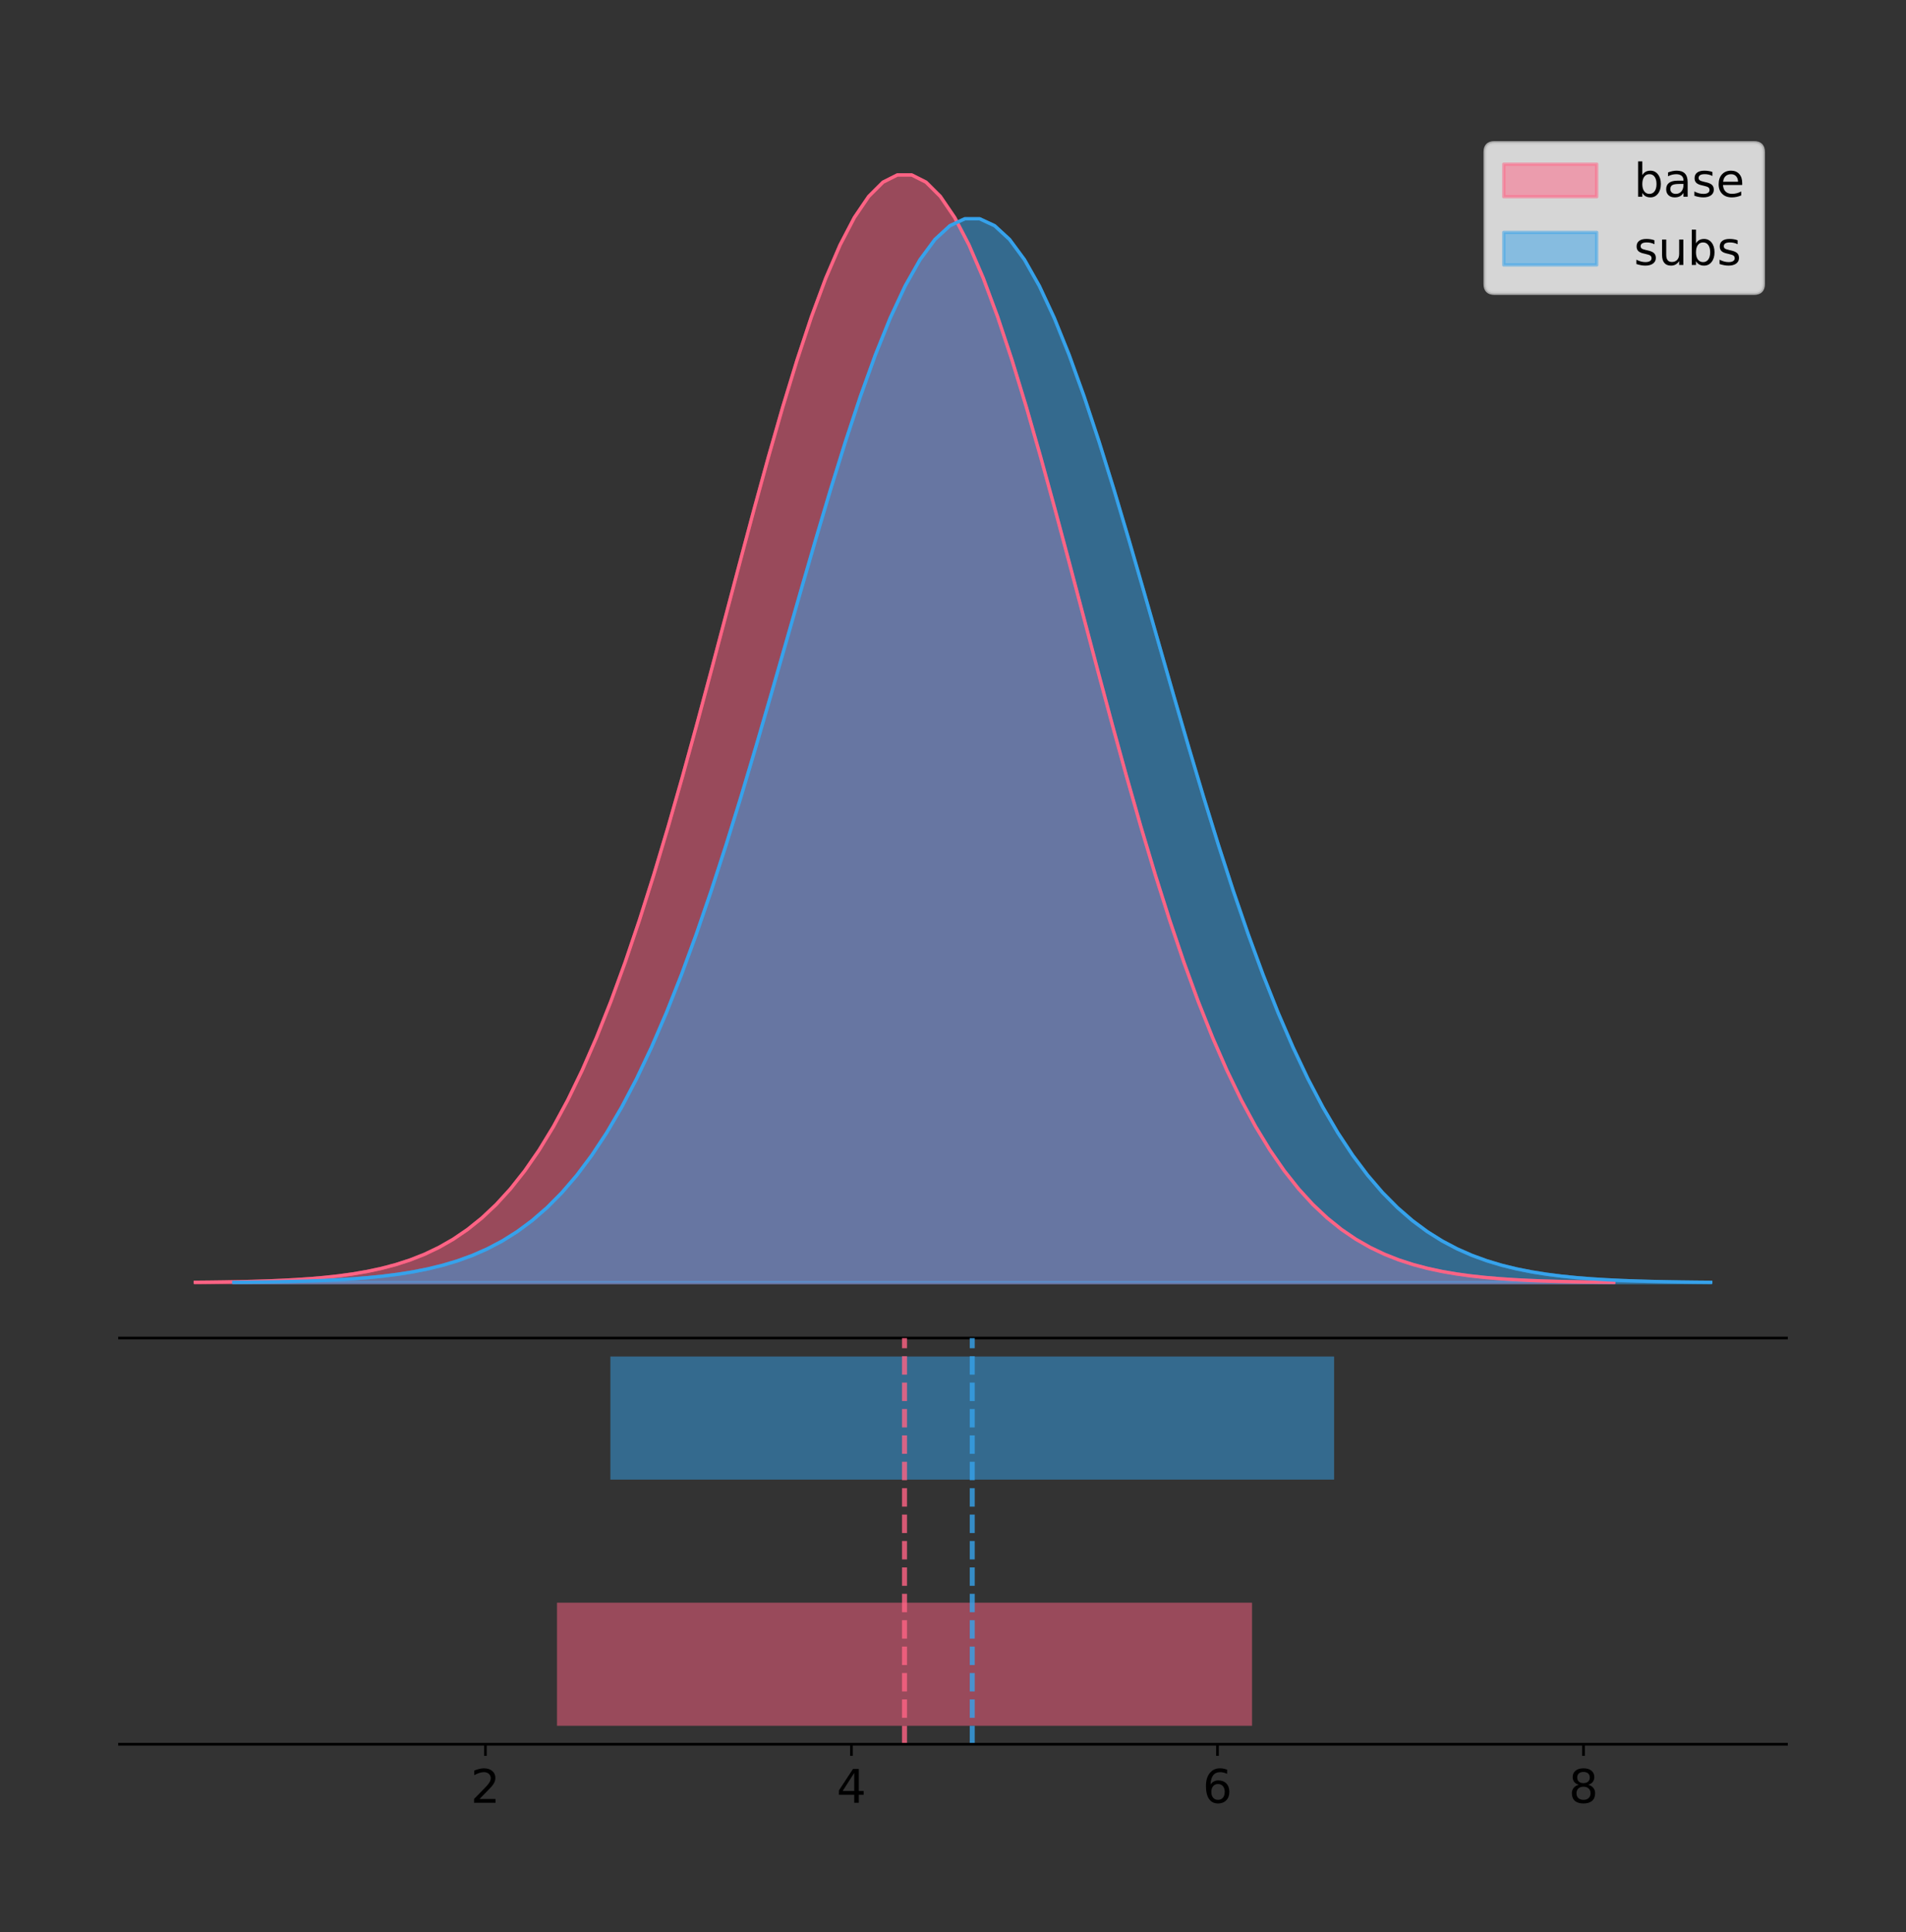 <?xml version="1.0" encoding="utf-8" standalone="no"?>
<!DOCTYPE svg PUBLIC "-//W3C//DTD SVG 1.1//EN"
  "http://www.w3.org/Graphics/SVG/1.1/DTD/svg11.dtd">
<!-- Created with matplotlib (https://matplotlib.org/) -->
<svg height="581.789pt" version="1.1" viewBox="0 0 574.2 581.789" width="574.2pt" xmlns="http://www.w3.org/2000/svg" xmlns:xlink="http://www.w3.org/1999/xlink">
 <rect x="0" y="0" width="574.2" height="581.789" fill="#333333" stroke="none"/>
 <defs>
  <style type="text/css">
*{stroke-linecap:butt;stroke-linejoin:round;}
  </style>
 </defs>
 <g id="figure_1">
  <g id="patch_1">
   <path d="M 0 581.789 
L 574.2 581.789 
L 574.2 0 
L 0 0 
z
" style="fill:none;"/>
  </g>
  <g id="axes_1">
   <g id="patch_2">
    <path d="M 36 402.93 
L 538.2 402.93 
L 538.2 36 
L 36 36 
z
" style="fill:none;"/>
   </g>
   <g id="PolyCollection_1">
    <defs>
     <path d="M 58.827 -195.538 
L 58.827 -195.65 
L 63.144 -195.692 
L 67.46 -195.749 
L 71.777 -195.825 
L 76.093 -195.925 
L 80.41 -196.058 
L 84.727 -196.23 
L 89.043 -196.455 
L 93.36 -196.744 
L 97.676 -197.115 
L 101.993 -197.585 
L 106.309 -198.179 
L 110.626 -198.923 
L 114.942 -199.848 
L 119.259 -200.99 
L 123.575 -202.39 
L 127.892 -204.093 
L 132.208 -206.151 
L 136.525 -208.617 
L 140.842 -211.552 
L 145.158 -215.017 
L 149.475 -219.078 
L 153.791 -223.801 
L 158.108 -229.25 
L 162.424 -235.488 
L 166.741 -242.572 
L 171.057 -250.552 
L 175.374 -259.468 
L 179.69 -269.344 
L 184.007 -280.192 
L 188.324 -292.002 
L 192.64 -304.744 
L 196.957 -318.365 
L 201.273 -332.786 
L 205.59 -347.901 
L 209.906 -363.58 
L 214.223 -379.667 
L 218.539 -395.98 
L 222.856 -412.318 
L 227.172 -428.462 
L 231.489 -444.18 
L 235.805 -459.23 
L 240.122 -473.372 
L 244.439 -486.366 
L 248.755 -497.987 
L 253.072 -508.025 
L 257.388 -516.294 
L 261.705 -522.64 
L 266.021 -526.94 
L 270.338 -529.111 
L 274.654 -529.111 
L 278.971 -526.94 
L 283.287 -522.64 
L 287.604 -516.294 
L 291.921 -508.025 
L 296.237 -497.987 
L 300.554 -486.366 
L 304.87 -473.372 
L 309.187 -459.23 
L 313.503 -444.18 
L 317.82 -428.462 
L 322.136 -412.318 
L 326.453 -395.98 
L 330.769 -379.667 
L 335.086 -363.58 
L 339.402 -347.901 
L 343.719 -332.786 
L 348.036 -318.365 
L 352.352 -304.744 
L 356.669 -292.002 
L 360.985 -280.192 
L 365.302 -269.344 
L 369.618 -259.468 
L 373.935 -250.552 
L 378.251 -242.572 
L 382.568 -235.488 
L 386.884 -229.25 
L 391.201 -223.801 
L 395.517 -219.078 
L 399.834 -215.017 
L 404.151 -211.552 
L 408.467 -208.617 
L 412.784 -206.151 
L 417.1 -204.093 
L 421.417 -202.39 
L 425.733 -200.99 
L 430.05 -199.848 
L 434.366 -198.923 
L 438.683 -198.179 
L 442.999 -197.585 
L 447.316 -197.115 
L 451.633 -196.744 
L 455.949 -196.455 
L 460.266 -196.23 
L 464.582 -196.058 
L 468.899 -195.925 
L 473.215 -195.825 
L 477.532 -195.749 
L 481.848 -195.692 
L 486.165 -195.65 
L 486.165 -195.538 
L 486.165 -195.538 
L 481.848 -195.538 
L 477.532 -195.538 
L 473.215 -195.538 
L 468.899 -195.538 
L 464.582 -195.538 
L 460.266 -195.538 
L 455.949 -195.538 
L 451.633 -195.538 
L 447.316 -195.538 
L 442.999 -195.538 
L 438.683 -195.538 
L 434.366 -195.538 
L 430.05 -195.538 
L 425.733 -195.538 
L 421.417 -195.538 
L 417.1 -195.538 
L 412.784 -195.538 
L 408.467 -195.538 
L 404.151 -195.538 
L 399.834 -195.538 
L 395.517 -195.538 
L 391.201 -195.538 
L 386.884 -195.538 
L 382.568 -195.538 
L 378.251 -195.538 
L 373.935 -195.538 
L 369.618 -195.538 
L 365.302 -195.538 
L 360.985 -195.538 
L 356.669 -195.538 
L 352.352 -195.538 
L 348.036 -195.538 
L 343.719 -195.538 
L 339.402 -195.538 
L 335.086 -195.538 
L 330.769 -195.538 
L 326.453 -195.538 
L 322.136 -195.538 
L 317.82 -195.538 
L 313.503 -195.538 
L 309.187 -195.538 
L 304.87 -195.538 
L 300.554 -195.538 
L 296.237 -195.538 
L 291.921 -195.538 
L 287.604 -195.538 
L 283.287 -195.538 
L 278.971 -195.538 
L 274.654 -195.538 
L 270.338 -195.538 
L 266.021 -195.538 
L 261.705 -195.538 
L 257.388 -195.538 
L 253.072 -195.538 
L 248.755 -195.538 
L 244.439 -195.538 
L 240.122 -195.538 
L 235.805 -195.538 
L 231.489 -195.538 
L 227.172 -195.538 
L 222.856 -195.538 
L 218.539 -195.538 
L 214.223 -195.538 
L 209.906 -195.538 
L 205.59 -195.538 
L 201.273 -195.538 
L 196.957 -195.538 
L 192.64 -195.538 
L 188.324 -195.538 
L 184.007 -195.538 
L 179.69 -195.538 
L 175.374 -195.538 
L 171.057 -195.538 
L 166.741 -195.538 
L 162.424 -195.538 
L 158.108 -195.538 
L 153.791 -195.538 
L 149.475 -195.538 
L 145.158 -195.538 
L 140.842 -195.538 
L 136.525 -195.538 
L 132.208 -195.538 
L 127.892 -195.538 
L 123.575 -195.538 
L 119.259 -195.538 
L 114.942 -195.538 
L 110.626 -195.538 
L 106.309 -195.538 
L 101.993 -195.538 
L 97.676 -195.538 
L 93.36 -195.538 
L 89.043 -195.538 
L 84.727 -195.538 
L 80.41 -195.538 
L 76.093 -195.538 
L 71.777 -195.538 
L 67.46 -195.538 
L 63.144 -195.538 
L 58.827 -195.538 
z
" id="m83cba23ddb" style="stroke:#ff6384;stroke-opacity:0.5;"/>
    </defs>
    <g clip-path="url(#p01e00d0fa0)">
     <use style="fill:#ff6384;fill-opacity:0.5;stroke:#ff6384;stroke-opacity:0.5;" x="0" xlink:href="#m83cba23ddb" y="581.789"/>
    </g>
   </g>
   <g id="PolyCollection_2">
    <defs>
     <path d="M 70.419 -195.538 
L 70.419 -195.646 
L 74.913 -195.686 
L 79.408 -195.741 
L 83.902 -195.813 
L 88.397 -195.91 
L 92.891 -196.037 
L 97.386 -196.203 
L 101.88 -196.419 
L 106.375 -196.697 
L 110.869 -197.052 
L 115.364 -197.504 
L 119.858 -198.074 
L 124.353 -198.789 
L 128.847 -199.677 
L 133.342 -200.774 
L 137.836 -202.119 
L 142.331 -203.755 
L 146.825 -205.731 
L 151.32 -208.099 
L 155.814 -210.918 
L 160.309 -214.246 
L 164.803 -218.146 
L 169.298 -222.682 
L 173.792 -227.915 
L 178.287 -233.906 
L 182.781 -240.71 
L 187.276 -248.374 
L 191.77 -256.937 
L 196.264 -266.422 
L 200.759 -276.84 
L 205.253 -288.183 
L 209.748 -300.421 
L 214.242 -313.502 
L 218.737 -327.352 
L 223.231 -341.869 
L 227.726 -356.927 
L 232.22 -372.377 
L 236.715 -388.044 
L 241.209 -403.736 
L 245.704 -419.241 
L 250.198 -434.336 
L 254.693 -448.79 
L 259.187 -462.372 
L 263.682 -474.852 
L 268.176 -486.012 
L 272.671 -495.653 
L 277.165 -503.595 
L 281.66 -509.689 
L 286.154 -513.819 
L 290.649 -515.904 
L 295.143 -515.904 
L 299.638 -513.819 
L 304.132 -509.689 
L 308.627 -503.595 
L 313.121 -495.653 
L 317.616 -486.012 
L 322.11 -474.852 
L 326.604 -462.372 
L 331.099 -448.79 
L 335.593 -434.336 
L 340.088 -419.241 
L 344.582 -403.736 
L 349.077 -388.044 
L 353.571 -372.377 
L 358.066 -356.927 
L 362.56 -341.869 
L 367.055 -327.352 
L 371.549 -313.502 
L 376.044 -300.421 
L 380.538 -288.183 
L 385.033 -276.84 
L 389.527 -266.422 
L 394.022 -256.937 
L 398.516 -248.374 
L 403.011 -240.71 
L 407.505 -233.906 
L 412 -227.915 
L 416.494 -222.682 
L 420.989 -218.146 
L 425.483 -214.246 
L 429.978 -210.918 
L 434.472 -208.099 
L 438.967 -205.731 
L 443.461 -203.755 
L 447.955 -202.119 
L 452.45 -200.774 
L 456.944 -199.677 
L 461.439 -198.789 
L 465.933 -198.074 
L 470.428 -197.504 
L 474.922 -197.052 
L 479.417 -196.697 
L 483.911 -196.419 
L 488.406 -196.203 
L 492.9 -196.037 
L 497.395 -195.91 
L 501.889 -195.813 
L 506.384 -195.741 
L 510.878 -195.686 
L 515.373 -195.646 
L 515.373 -195.538 
L 515.373 -195.538 
L 510.878 -195.538 
L 506.384 -195.538 
L 501.889 -195.538 
L 497.395 -195.538 
L 492.9 -195.538 
L 488.406 -195.538 
L 483.911 -195.538 
L 479.417 -195.538 
L 474.922 -195.538 
L 470.428 -195.538 
L 465.933 -195.538 
L 461.439 -195.538 
L 456.944 -195.538 
L 452.45 -195.538 
L 447.955 -195.538 
L 443.461 -195.538 
L 438.967 -195.538 
L 434.472 -195.538 
L 429.978 -195.538 
L 425.483 -195.538 
L 420.989 -195.538 
L 416.494 -195.538 
L 412 -195.538 
L 407.505 -195.538 
L 403.011 -195.538 
L 398.516 -195.538 
L 394.022 -195.538 
L 389.527 -195.538 
L 385.033 -195.538 
L 380.538 -195.538 
L 376.044 -195.538 
L 371.549 -195.538 
L 367.055 -195.538 
L 362.56 -195.538 
L 358.066 -195.538 
L 353.571 -195.538 
L 349.077 -195.538 
L 344.582 -195.538 
L 340.088 -195.538 
L 335.593 -195.538 
L 331.099 -195.538 
L 326.604 -195.538 
L 322.11 -195.538 
L 317.616 -195.538 
L 313.121 -195.538 
L 308.627 -195.538 
L 304.132 -195.538 
L 299.638 -195.538 
L 295.143 -195.538 
L 290.649 -195.538 
L 286.154 -195.538 
L 281.66 -195.538 
L 277.165 -195.538 
L 272.671 -195.538 
L 268.176 -195.538 
L 263.682 -195.538 
L 259.187 -195.538 
L 254.693 -195.538 
L 250.198 -195.538 
L 245.704 -195.538 
L 241.209 -195.538 
L 236.715 -195.538 
L 232.22 -195.538 
L 227.726 -195.538 
L 223.231 -195.538 
L 218.737 -195.538 
L 214.242 -195.538 
L 209.748 -195.538 
L 205.253 -195.538 
L 200.759 -195.538 
L 196.264 -195.538 
L 191.77 -195.538 
L 187.276 -195.538 
L 182.781 -195.538 
L 178.287 -195.538 
L 173.792 -195.538 
L 169.298 -195.538 
L 164.803 -195.538 
L 160.309 -195.538 
L 155.814 -195.538 
L 151.32 -195.538 
L 146.825 -195.538 
L 142.331 -195.538 
L 137.836 -195.538 
L 133.342 -195.538 
L 128.847 -195.538 
L 124.353 -195.538 
L 119.858 -195.538 
L 115.364 -195.538 
L 110.869 -195.538 
L 106.375 -195.538 
L 101.88 -195.538 
L 97.386 -195.538 
L 92.891 -195.538 
L 88.397 -195.538 
L 83.902 -195.538 
L 79.408 -195.538 
L 74.913 -195.538 
L 70.419 -195.538 
z
" id="md6478160f1" style="stroke:#36a2eb;stroke-opacity:0.5;"/>
    </defs>
    <g clip-path="url(#p01e00d0fa0)">
     <use style="fill:#36a2eb;fill-opacity:0.5;stroke:#36a2eb;stroke-opacity:0.5;" x="0" xlink:href="#md6478160f1" y="581.789"/>
    </g>
   </g>
   <g id="line2d_1">
    <path clip-path="url(#p01e00d0fa0)" d="M 58.827 386.139 
L 63.144 386.097 
L 67.46 386.04 
L 71.777 385.965 
L 76.093 385.864 
L 80.41 385.732 
L 84.727 385.559 
L 89.043 385.334 
L 93.36 385.045 
L 97.676 384.675 
L 101.993 384.204 
L 106.309 383.61 
L 110.626 382.867 
L 114.942 381.941 
L 119.259 380.799 
L 123.575 379.399 
L 127.892 377.696 
L 132.208 375.639 
L 136.525 373.172 
L 140.842 370.238 
L 145.158 366.772 
L 149.475 362.711 
L 153.791 357.989 
L 158.108 352.539 
L 162.424 346.301 
L 166.741 339.217 
L 171.057 331.237 
L 175.374 322.322 
L 179.69 312.445 
L 184.007 301.597 
L 188.324 289.787 
L 192.64 277.045 
L 196.957 263.424 
L 201.273 249.004 
L 205.59 233.888 
L 209.906 218.209 
L 214.223 202.123 
L 218.539 185.809 
L 222.856 169.471 
L 227.172 153.327 
L 231.489 137.61 
L 235.805 122.559 
L 240.122 108.418 
L 244.439 95.423 
L 248.755 83.803 
L 253.072 73.765 
L 257.388 65.495 
L 261.705 59.15 
L 266.021 54.85 
L 270.338 52.679 
L 274.654 52.679 
L 278.971 54.85 
L 283.287 59.15 
L 287.604 65.495 
L 291.921 73.765 
L 296.237 83.803 
L 300.554 95.423 
L 304.87 108.418 
L 309.187 122.559 
L 313.503 137.61 
L 317.82 153.327 
L 322.136 169.471 
L 326.453 185.809 
L 330.769 202.123 
L 335.086 218.209 
L 339.402 233.888 
L 343.719 249.004 
L 348.036 263.424 
L 352.352 277.045 
L 356.669 289.787 
L 360.985 301.597 
L 365.302 312.445 
L 369.618 322.322 
L 373.935 331.237 
L 378.251 339.217 
L 382.568 346.301 
L 386.884 352.539 
L 391.201 357.989 
L 395.517 362.711 
L 399.834 366.772 
L 404.151 370.238 
L 408.467 373.172 
L 412.784 375.639 
L 417.1 377.696 
L 421.417 379.399 
L 425.733 380.799 
L 430.05 381.941 
L 434.366 382.867 
L 438.683 383.61 
L 442.999 384.204 
L 447.316 384.675 
L 451.633 385.045 
L 455.949 385.334 
L 460.266 385.559 
L 464.582 385.732 
L 468.899 385.864 
L 473.215 385.965 
L 477.532 386.04 
L 481.848 386.097 
L 486.165 386.139 
" style="fill:none;stroke:#ff6384;stroke-linecap:square;"/>
   </g>
   <g id="line2d_2">
    <path clip-path="url(#p01e00d0fa0)" d="M 70.419 386.144 
L 74.913 386.103 
L 79.408 386.049 
L 83.902 385.976 
L 88.397 385.879 
L 92.891 385.752 
L 97.386 385.586 
L 101.88 385.371 
L 106.375 385.093 
L 110.869 384.737 
L 115.364 384.285 
L 119.858 383.715 
L 124.353 383.001 
L 128.847 382.112 
L 133.342 381.015 
L 137.836 379.671 
L 142.331 378.035 
L 146.825 376.059 
L 151.32 373.69 
L 155.814 370.872 
L 160.309 367.544 
L 164.803 363.643 
L 169.298 359.108 
L 173.792 353.874 
L 178.287 347.883 
L 182.781 341.079 
L 187.276 333.415 
L 191.77 324.853 
L 196.264 315.367 
L 200.759 304.949 
L 205.253 293.606 
L 209.748 281.369 
L 214.242 268.287 
L 218.737 254.437 
L 223.231 239.92 
L 227.726 224.862 
L 232.22 209.412 
L 236.715 193.745 
L 241.209 178.054 
L 245.704 162.549 
L 250.198 147.454 
L 254.693 132.999 
L 259.187 119.417 
L 263.682 106.938 
L 268.176 95.777 
L 272.671 86.136 
L 277.165 78.194 
L 281.66 72.1 
L 286.154 67.97 
L 290.649 65.885 
L 295.143 65.885 
L 299.638 67.97 
L 304.132 72.1 
L 308.627 78.194 
L 313.121 86.136 
L 317.616 95.777 
L 322.11 106.938 
L 326.604 119.417 
L 331.099 132.999 
L 335.593 147.454 
L 340.088 162.549 
L 344.582 178.054 
L 349.077 193.745 
L 353.571 209.412 
L 358.066 224.862 
L 362.56 239.92 
L 367.055 254.437 
L 371.549 268.287 
L 376.044 281.369 
L 380.538 293.606 
L 385.033 304.949 
L 389.527 315.367 
L 394.022 324.853 
L 398.516 333.415 
L 403.011 341.079 
L 407.505 347.883 
L 412 353.874 
L 416.494 359.108 
L 420.989 363.643 
L 425.483 367.544 
L 429.978 370.872 
L 434.472 373.69 
L 438.967 376.059 
L 443.461 378.035 
L 447.955 379.671 
L 452.45 381.015 
L 456.944 382.112 
L 461.439 383.001 
L 465.933 383.715 
L 470.428 384.285 
L 474.922 384.737 
L 479.417 385.093 
L 483.911 385.371 
L 488.406 385.586 
L 492.9 385.752 
L 497.395 385.879 
L 501.889 385.976 
L 506.384 386.049 
L 510.878 386.103 
L 515.373 386.144 
" style="fill:none;stroke:#36a2eb;stroke-linecap:square;"/>
   </g>
   <g id="patch_3">
    <path d="M 36 402.93 
L 538.2 402.93 
" style="fill:none;stroke:#000000;stroke-linecap:square;stroke-linejoin:miter;stroke-width:0.8;"/>
   </g>
   <g id="legend_1">
    <g id="patch_4">
     <path d="M 450.225 88.299 
L 528.4 88.299 
Q 531.2 88.299 531.2 85.499 
L 531.2 45.8 
Q 531.2 43 528.4 43 
L 450.225 43 
Q 447.425 43 447.425 45.8 
L 447.425 85.499 
Q 447.425 88.299 450.225 88.299 
z
" style="fill:#ffffff;opacity:0.8;stroke:#cccccc;stroke-linejoin:miter;"/>
    </g>
    <g id="patch_5">
     <path d="M 453.025 59.238 
L 481.025 59.238 
L 481.025 49.438 
L 453.025 49.438 
z
" style="fill:#ff6384;opacity:0.5;stroke:#ff6384;stroke-linejoin:miter;"/>
    </g>
    <g id="text_1">
     <!-- base -->
     <defs>
      <path d="M 48.688 27.297 
Q 48.688 37.203 44.609 42.844 
Q 40.531 48.484 33.406 48.484 
Q 26.266 48.484 22.188 42.844 
Q 18.109 37.203 18.109 27.297 
Q 18.109 17.391 22.188 11.75 
Q 26.266 6.109 33.406 6.109 
Q 40.531 6.109 44.609 11.75 
Q 48.688 17.391 48.688 27.297 
z
M 18.109 46.391 
Q 20.953 51.266 25.266 53.625 
Q 29.594 56 35.594 56 
Q 45.562 56 51.781 48.094 
Q 58.016 40.188 58.016 27.297 
Q 58.016 14.406 51.781 6.484 
Q 45.562 -1.422 35.594 -1.422 
Q 29.594 -1.422 25.266 0.953 
Q 20.953 3.328 18.109 8.203 
L 18.109 0 
L 9.078 0 
L 9.078 75.984 
L 18.109 75.984 
z
" id="DejaVuSans-98"/>
      <path d="M 34.281 27.484 
Q 23.391 27.484 19.188 25 
Q 14.984 22.516 14.984 16.5 
Q 14.984 11.719 18.141 8.906 
Q 21.297 6.109 26.703 6.109 
Q 34.188 6.109 38.703 11.406 
Q 43.219 16.703 43.219 25.484 
L 43.219 27.484 
z
M 52.203 31.203 
L 52.203 0 
L 43.219 0 
L 43.219 8.297 
Q 40.141 3.328 35.547 0.953 
Q 30.953 -1.422 24.312 -1.422 
Q 15.922 -1.422 10.953 3.297 
Q 6 8.016 6 15.922 
Q 6 25.141 12.172 29.828 
Q 18.359 34.516 30.609 34.516 
L 43.219 34.516 
L 43.219 35.406 
Q 43.219 41.609 39.141 45 
Q 35.062 48.391 27.688 48.391 
Q 23 48.391 18.547 47.266 
Q 14.109 46.141 10.016 43.891 
L 10.016 52.203 
Q 14.938 54.109 19.578 55.047 
Q 24.219 56 28.609 56 
Q 40.484 56 46.344 49.844 
Q 52.203 43.703 52.203 31.203 
z
" id="DejaVuSans-97"/>
      <path d="M 44.281 53.078 
L 44.281 44.578 
Q 40.484 46.531 36.375 47.5 
Q 32.281 48.484 27.875 48.484 
Q 21.188 48.484 17.844 46.438 
Q 14.5 44.391 14.5 40.281 
Q 14.5 37.156 16.891 35.375 
Q 19.281 33.594 26.516 31.984 
L 29.594 31.297 
Q 39.156 29.25 43.188 25.516 
Q 47.219 21.781 47.219 15.094 
Q 47.219 7.469 41.188 3.016 
Q 35.156 -1.422 24.609 -1.422 
Q 20.219 -1.422 15.453 -0.562 
Q 10.688 0.297 5.422 2 
L 5.422 11.281 
Q 10.406 8.688 15.234 7.391 
Q 20.062 6.109 24.812 6.109 
Q 31.156 6.109 34.562 8.281 
Q 37.984 10.453 37.984 14.406 
Q 37.984 18.062 35.516 20.016 
Q 33.062 21.969 24.703 23.781 
L 21.578 24.516 
Q 13.234 26.266 9.516 29.906 
Q 5.812 33.547 5.812 39.891 
Q 5.812 47.609 11.281 51.797 
Q 16.75 56 26.812 56 
Q 31.781 56 36.172 55.266 
Q 40.578 54.547 44.281 53.078 
z
" id="DejaVuSans-115"/>
      <path d="M 56.203 29.594 
L 56.203 25.203 
L 14.891 25.203 
Q 15.484 15.922 20.484 11.062 
Q 25.484 6.203 34.422 6.203 
Q 39.594 6.203 44.453 7.469 
Q 49.312 8.734 54.109 11.281 
L 54.109 2.781 
Q 49.266 0.734 44.188 -0.344 
Q 39.109 -1.422 33.891 -1.422 
Q 20.797 -1.422 13.156 6.188 
Q 5.516 13.812 5.516 26.812 
Q 5.516 40.234 12.766 48.109 
Q 20.016 56 32.328 56 
Q 43.359 56 49.781 48.891 
Q 56.203 41.797 56.203 29.594 
z
M 47.219 32.234 
Q 47.125 39.594 43.094 43.984 
Q 39.062 48.391 32.422 48.391 
Q 24.906 48.391 20.391 44.141 
Q 15.875 39.891 15.188 32.172 
z
" id="DejaVuSans-101"/>
     </defs>
     <g transform="translate(492.225 59.238)scale(0.14 -0.14)">
      <use xlink:href="#DejaVuSans-98"/>
      <use x="63.477" xlink:href="#DejaVuSans-97"/>
      <use x="124.756" xlink:href="#DejaVuSans-115"/>
      <use x="176.855" xlink:href="#DejaVuSans-101"/>
     </g>
    </g>
    <g id="patch_6">
     <path d="M 453.025 79.787 
L 481.025 79.787 
L 481.025 69.987 
L 453.025 69.987 
z
" style="fill:#36a2eb;opacity:0.5;stroke:#36a2eb;stroke-linejoin:miter;"/>
    </g>
    <g id="text_2">
     <!-- subs -->
     <defs>
      <path d="M 8.5 21.578 
L 8.5 54.688 
L 17.484 54.688 
L 17.484 21.922 
Q 17.484 14.156 20.5 10.266 
Q 23.531 6.391 29.594 6.391 
Q 36.859 6.391 41.078 11.031 
Q 45.312 15.672 45.312 23.688 
L 45.312 54.688 
L 54.297 54.688 
L 54.297 0 
L 45.312 0 
L 45.312 8.406 
Q 42.047 3.422 37.719 1 
Q 33.406 -1.422 27.688 -1.422 
Q 18.266 -1.422 13.375 4.438 
Q 8.5 10.297 8.5 21.578 
z
M 31.109 56 
z
" id="DejaVuSans-117"/>
     </defs>
     <g transform="translate(492.225 79.787)scale(0.14 -0.14)">
      <use xlink:href="#DejaVuSans-115"/>
      <use x="52.1" xlink:href="#DejaVuSans-117"/>
      <use x="115.479" xlink:href="#DejaVuSans-98"/>
      <use x="178.955" xlink:href="#DejaVuSans-115"/>
     </g>
    </g>
   </g>
  </g>
  <g id="axes_2">
   <g id="patch_7">
    <path d="M 36 525.24 
L 538.2 525.24 
L 538.2 402.93 
L 36 402.93 
z
" style="fill:none;"/>
   </g>
   <g id="patch_8">
    <path clip-path="url(#p20302e577e)" d="M 167.798 519.68 
L 377.194 519.68 
L 377.194 482.617 
L 167.798 482.617 
z
" style="fill:#ff6384;opacity:0.5;"/>
   </g>
   <g id="patch_9">
    <path clip-path="url(#p20302e577e)" d="M 183.882 445.553 
L 401.91 445.553 
L 401.91 408.49 
L 183.882 408.49 
z
" style="fill:#36a2eb;opacity:0.5;"/>
   </g>
   <g id="matplotlib.axis_1">
    <g id="xtick_1">
     <g id="line2d_3">
      <defs>
       <path d="M 0 0 
L 0 3.5 
" id="m0097d7c8c0" style="stroke:#000000;stroke-width:0.8;"/>
      </defs>
      <g>
       <use style="stroke:#000000;stroke-width:0.8;" x="146.238" xlink:href="#m0097d7c8c0" y="525.24"/>
      </g>
     </g>
     <g id="text_3">
      <!-- 2 -->
      <defs>
       <path d="M 19.188 8.297 
L 53.609 8.297 
L 53.609 0 
L 7.328 0 
L 7.328 8.297 
Q 12.938 14.109 22.625 23.891 
Q 32.328 33.688 34.812 36.531 
Q 39.547 41.844 41.422 45.531 
Q 43.312 49.219 43.312 52.781 
Q 43.312 58.594 39.234 62.25 
Q 35.156 65.922 28.609 65.922 
Q 23.969 65.922 18.812 64.312 
Q 13.672 62.703 7.812 59.422 
L 7.812 69.391 
Q 13.766 71.781 18.938 73 
Q 24.125 74.219 28.422 74.219 
Q 39.75 74.219 46.484 68.547 
Q 53.219 62.891 53.219 53.422 
Q 53.219 48.922 51.531 44.891 
Q 49.859 40.875 45.406 35.406 
Q 44.188 33.984 37.641 27.219 
Q 31.109 20.453 19.188 8.297 
z
" id="DejaVuSans-50"/>
      </defs>
      <g transform="translate(141.784 542.878)scale(0.14 -0.14)">
       <use xlink:href="#DejaVuSans-50"/>
      </g>
     </g>
    </g>
    <g id="xtick_2">
     <g id="line2d_4">
      <g>
       <use style="stroke:#000000;stroke-width:0.8;" x="256.507" xlink:href="#m0097d7c8c0" y="525.24"/>
      </g>
     </g>
     <g id="text_4">
      <!-- 4 -->
      <defs>
       <path d="M 37.797 64.312 
L 12.891 25.391 
L 37.797 25.391 
z
M 35.203 72.906 
L 47.609 72.906 
L 47.609 25.391 
L 58.016 25.391 
L 58.016 17.188 
L 47.609 17.188 
L 47.609 0 
L 37.797 0 
L 37.797 17.188 
L 4.891 17.188 
L 4.891 26.703 
z
" id="DejaVuSans-52"/>
      </defs>
      <g transform="translate(252.053 542.878)scale(0.14 -0.14)">
       <use xlink:href="#DejaVuSans-52"/>
      </g>
     </g>
    </g>
    <g id="xtick_3">
     <g id="line2d_5">
      <g>
       <use style="stroke:#000000;stroke-width:0.8;" x="366.776" xlink:href="#m0097d7c8c0" y="525.24"/>
      </g>
     </g>
     <g id="text_5">
      <!-- 6 -->
      <defs>
       <path d="M 33.016 40.375 
Q 26.375 40.375 22.484 35.828 
Q 18.609 31.297 18.609 23.391 
Q 18.609 15.531 22.484 10.953 
Q 26.375 6.391 33.016 6.391 
Q 39.656 6.391 43.531 10.953 
Q 47.406 15.531 47.406 23.391 
Q 47.406 31.297 43.531 35.828 
Q 39.656 40.375 33.016 40.375 
z
M 52.594 71.297 
L 52.594 62.312 
Q 48.875 64.062 45.094 64.984 
Q 41.312 65.922 37.594 65.922 
Q 27.828 65.922 22.672 59.328 
Q 17.531 52.734 16.797 39.406 
Q 19.672 43.656 24.016 45.922 
Q 28.375 48.188 33.594 48.188 
Q 44.578 48.188 50.953 41.516 
Q 57.328 34.859 57.328 23.391 
Q 57.328 12.156 50.688 5.359 
Q 44.047 -1.422 33.016 -1.422 
Q 20.359 -1.422 13.672 8.266 
Q 6.984 17.969 6.984 36.375 
Q 6.984 53.656 15.188 63.938 
Q 23.391 74.219 37.203 74.219 
Q 40.922 74.219 44.703 73.484 
Q 48.484 72.75 52.594 71.297 
z
" id="DejaVuSans-54"/>
      </defs>
      <g transform="translate(362.322 542.878)scale(0.14 -0.14)">
       <use xlink:href="#DejaVuSans-54"/>
      </g>
     </g>
    </g>
    <g id="xtick_4">
     <g id="line2d_6">
      <g>
       <use style="stroke:#000000;stroke-width:0.8;" x="477.045" xlink:href="#m0097d7c8c0" y="525.24"/>
      </g>
     </g>
     <g id="text_6">
      <!-- 8 -->
      <defs>
       <path d="M 31.781 34.625 
Q 24.75 34.625 20.719 30.859 
Q 16.703 27.094 16.703 20.516 
Q 16.703 13.922 20.719 10.156 
Q 24.75 6.391 31.781 6.391 
Q 38.812 6.391 42.859 10.172 
Q 46.922 13.969 46.922 20.516 
Q 46.922 27.094 42.891 30.859 
Q 38.875 34.625 31.781 34.625 
z
M 21.922 38.812 
Q 15.578 40.375 12.031 44.719 
Q 8.5 49.078 8.5 55.328 
Q 8.5 64.062 14.719 69.141 
Q 20.953 74.219 31.781 74.219 
Q 42.672 74.219 48.875 69.141 
Q 55.078 64.062 55.078 55.328 
Q 55.078 49.078 51.531 44.719 
Q 48 40.375 41.703 38.812 
Q 48.828 37.156 52.797 32.312 
Q 56.781 27.484 56.781 20.516 
Q 56.781 9.906 50.312 4.234 
Q 43.844 -1.422 31.781 -1.422 
Q 19.734 -1.422 13.25 4.234 
Q 6.781 9.906 6.781 20.516 
Q 6.781 27.484 10.781 32.312 
Q 14.797 37.156 21.922 38.812 
z
M 18.312 54.391 
Q 18.312 48.734 21.844 45.562 
Q 25.391 42.391 31.781 42.391 
Q 38.141 42.391 41.719 45.562 
Q 45.312 48.734 45.312 54.391 
Q 45.312 60.062 41.719 63.234 
Q 38.141 66.406 31.781 66.406 
Q 25.391 66.406 21.844 63.234 
Q 18.312 60.062 18.312 54.391 
z
" id="DejaVuSans-56"/>
      </defs>
      <g transform="translate(472.592 542.878)scale(0.14 -0.14)">
       <use xlink:href="#DejaVuSans-56"/>
      </g>
     </g>
    </g>
   </g>
   <g id="line2d_7">
    <path clip-path="url(#p20302e577e)" d="M 272.496 525.24 
L 272.496 402.93 
" style="fill:none;stroke:#ff6384;stroke-dasharray:5.55,2.4;stroke-dashoffset:0;stroke-opacity:0.8;stroke-width:1.5;"/>
   </g>
   <g id="line2d_8">
    <path clip-path="url(#p20302e577e)" d="M 292.896 525.24 
L 292.896 402.93 
" style="fill:none;stroke:#36a2eb;stroke-dasharray:5.55,2.4;stroke-dashoffset:0;stroke-opacity:0.8;stroke-width:1.5;"/>
   </g>
   <g id="patch_10">
    <path d="M 36 525.24 
L 538.2 525.24 
" style="fill:none;stroke:#000000;stroke-linecap:square;stroke-linejoin:miter;stroke-width:0.8;"/>
   </g>
  </g>
 </g>
 <defs>
  <clipPath id="p01e00d0fa0">
   <rect height="366.93" width="502.2" x="36" y="36"/>
  </clipPath>
  <clipPath id="p20302e577e">
   <rect height="122.31" width="502.2" x="36" y="402.93"/>
  </clipPath>
 </defs>
</svg>
